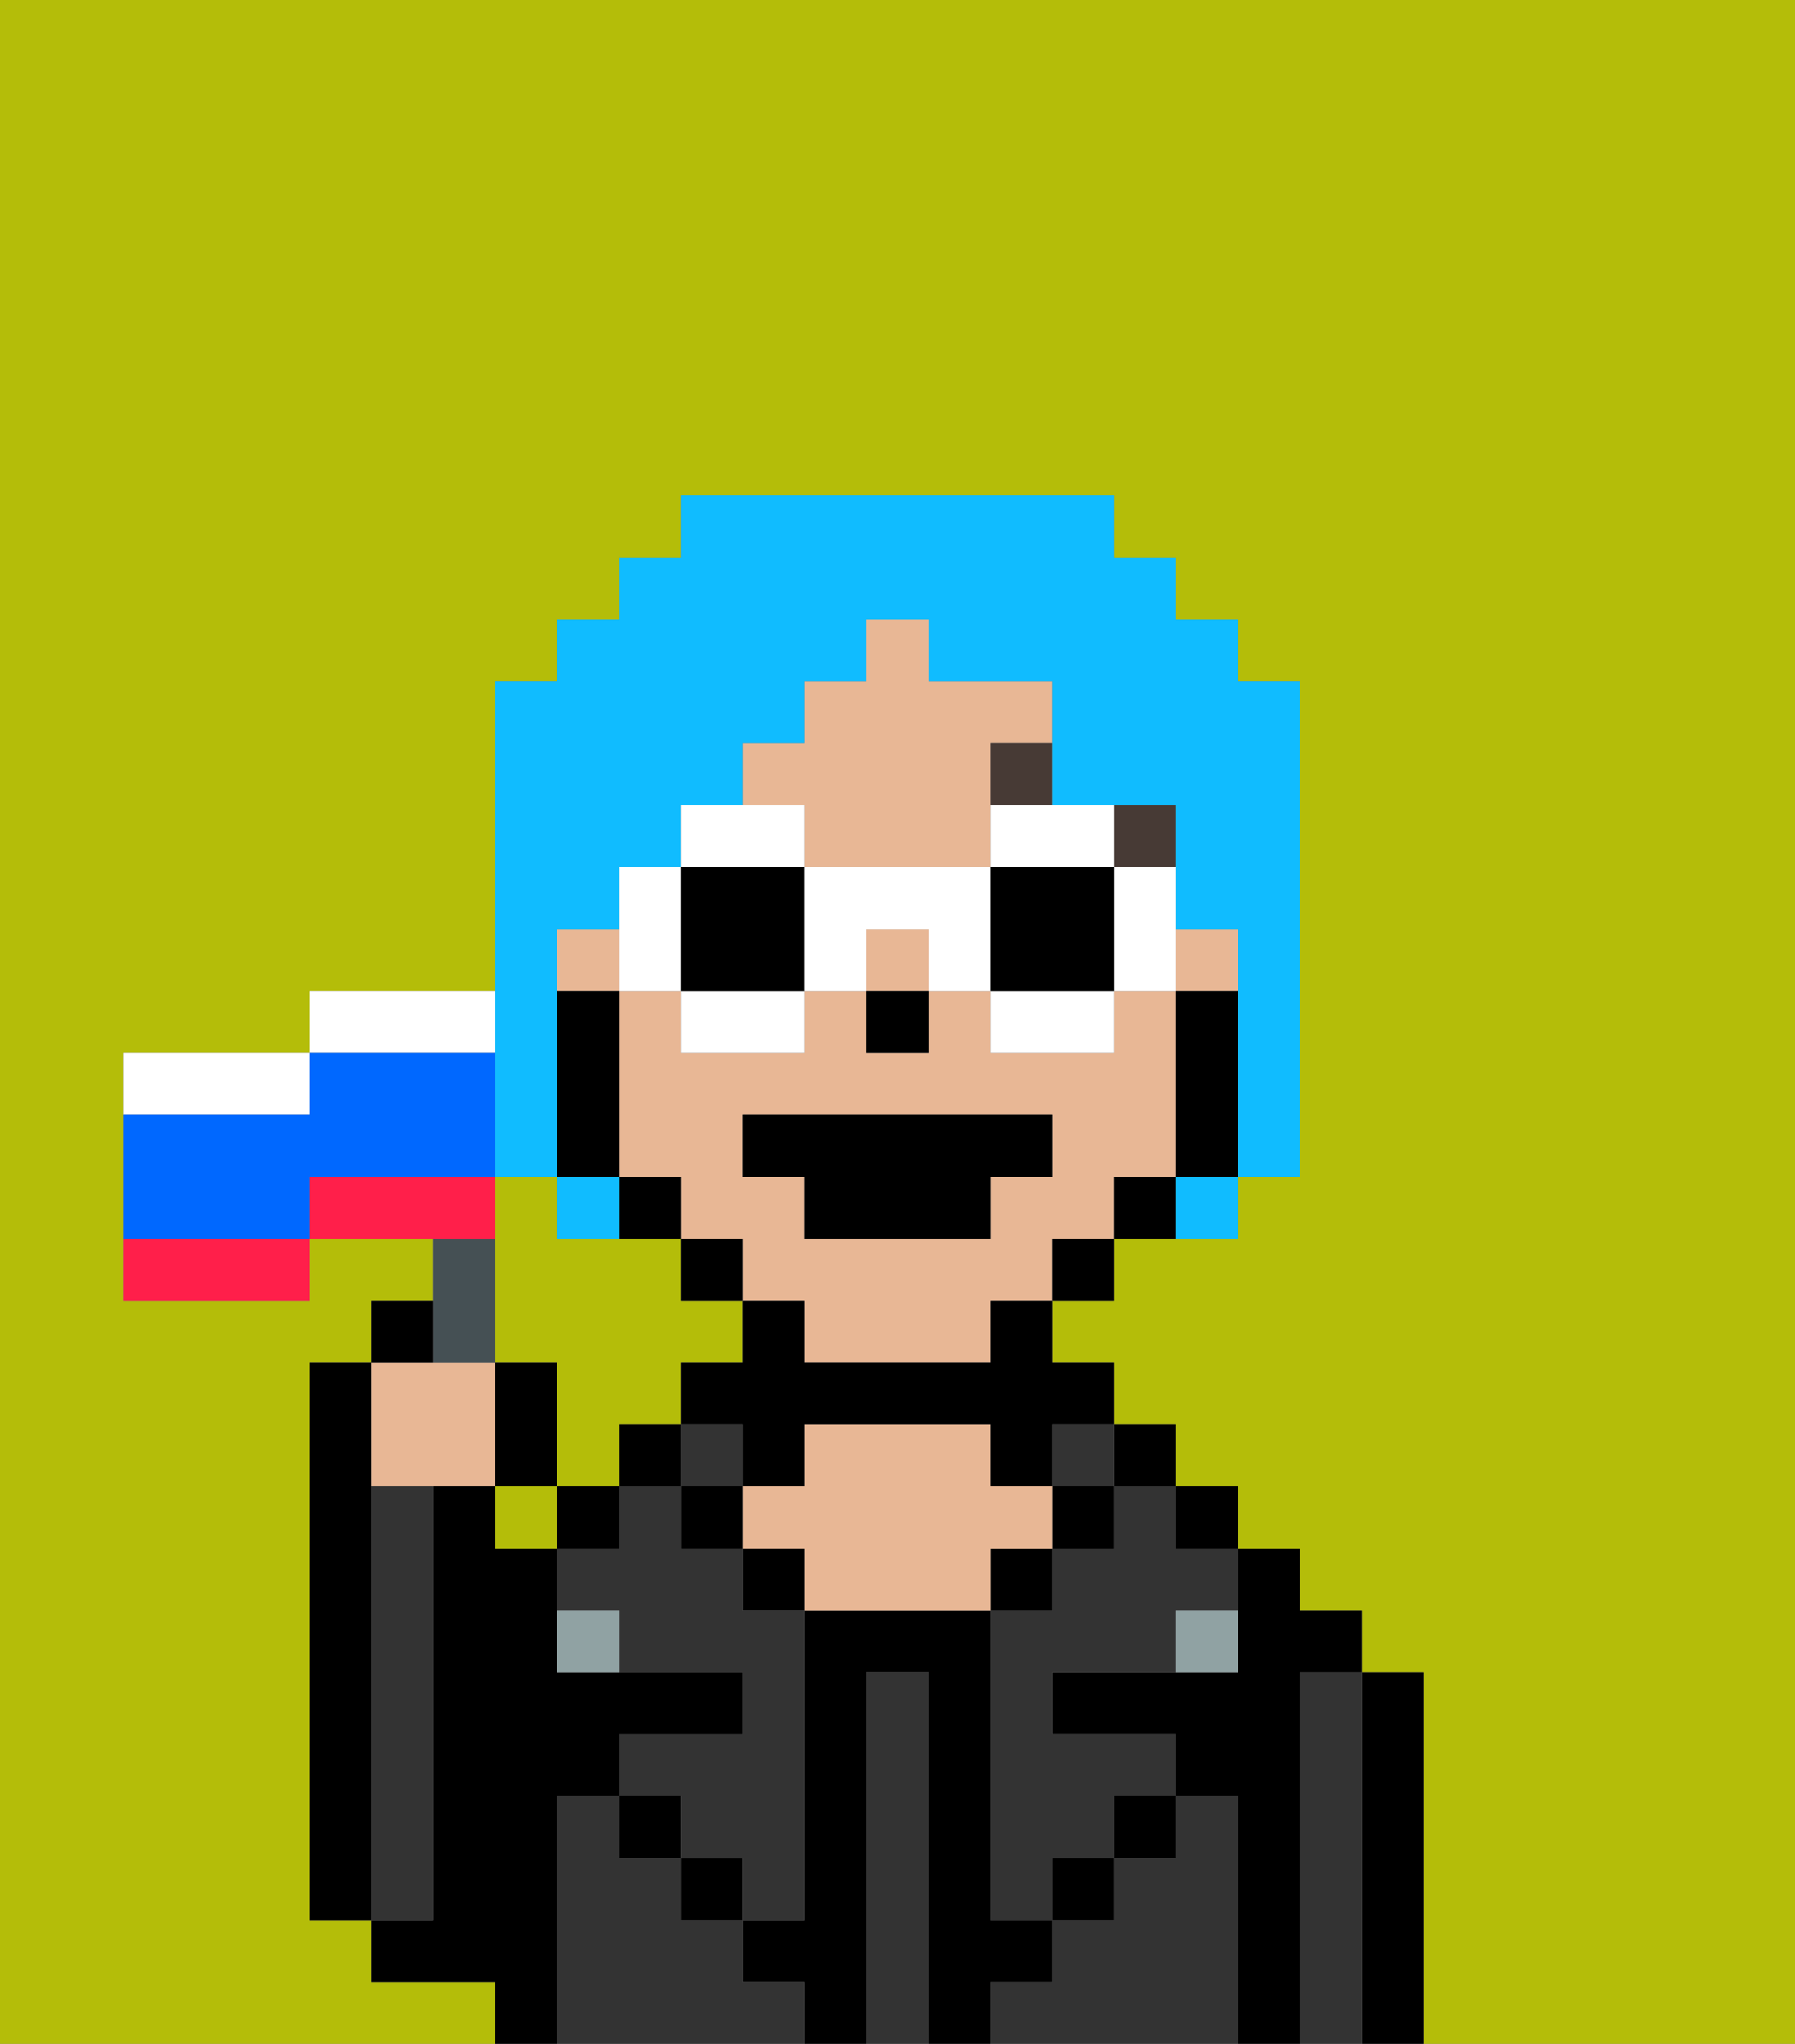 <svg xmlns="http://www.w3.org/2000/svg" viewBox="0 0 29 33"><rect x="0" y="0" width="29" height="33" fill="#808080" stroke="none"/><defs><style>polygon,rect,path{shape-rendering:crispedges;}.gb70-1{fill:#b4bd09;}.gb70-2{fill:#000000;}.gb70-3{fill:#333333;}.gb70-4{fill:#333333;}.gb70-5{fill:#e8b795;}.gb70-6{fill:#90a2a3;}.gb70-7{fill:#473a35;}.gb70-8{fill:#10bcff;}.gb70-9{fill:#ffffff;}.gb70-10{fill:#455054;}.gb70-11{fill:#ffffff;}.gb70-12{fill:#ff1f4a;}.gb70-13{fill:#0068ff;}</style></defs><rect class="gb70-1" x="8" y="24" width="1" height="1"/><path class="gb70-1" d="M9,24h1V23h1V22h1V21H11V20H9V19H8v3H9Z"/><path class="gb70-1" d="M8,32H6V31H5V22H6V21H7V20H5v1H2V17H5V16H8V11H9V10h1V9h1V8h7V9h1v1h1v1h1v8H20v1H18v1H17v1h1v1h1v1h1v1h1v1h1v1h1v6h6V0H0V33H8Z"/><path class="gb70-2" d="M23,27H22v6h1V27Z"/><path class="gb70-3" d="M22,27H21v6h1V27Z"/><path class="gb70-2" d="M21,27h1V26H21V25H20v2H17v1h2v1h1v4h1V27Z"/><rect class="gb70-2" x="19" y="24" width="1" height="1"/><path class="gb70-3" d="M20,29H19v1H18v1H17v1H16v1h4V29Z"/><rect class="gb70-2" x="18" y="23" width="1" height="1"/><path class="gb70-3" d="M18,25H17v1H16v5h1V30h1V29h1V28H17V27h2V26h1V25H19V24H18Z"/><rect class="gb70-2" x="18" y="29" width="1" height="1"/><rect class="gb70-3" x="17" y="23" width="1" height="1"/><rect class="gb70-2" x="17" y="24" width="1" height="1"/><rect class="gb70-2" x="17" y="30" width="1" height="1"/><rect class="gb70-2" x="16" y="25" width="1" height="1"/><path class="gb70-2" d="M17,32V31H16V26H13v5H12v1h1v1h1V27h1v6h1V32Z"/><path class="gb70-4" d="M15,27H14v6h1V27Z"/><path class="gb70-5" d="M17,25V24H16V23H13v1H12v1h1v1h3V25Z"/><rect class="gb70-2" x="12" y="25" width="1" height="1"/><path class="gb70-3" d="M12,32V31H11V30H10V29H9v4h4V32Z"/><rect class="gb70-3" x="11" y="23" width="1" height="1"/><rect class="gb70-2" x="11" y="24" width="1" height="1"/><rect class="gb70-2" x="11" y="30" width="1" height="1"/><rect class="gb70-2" x="10" y="23" width="1" height="1"/><rect class="gb70-2" x="10" y="29" width="1" height="1"/><rect class="gb70-2" x="9" y="24" width="1" height="1"/><path class="gb70-3" d="M12,25H11V24H10v1H9v1h1v1h2v1H10v1h1v1h1v1h1V26H12Z"/><path class="gb70-2" d="M9,29h1V28h2V27H9V25H8V24H7v7H6v1H8v1H9V29Z"/><path class="gb70-3" d="M7,30V24H6v7H7Z"/><path class="gb70-2" d="M6,24V22H5v9H6V24Z"/><path class="gb70-6" d="M9,26v1h1V26Z"/><path class="gb70-6" d="M19,27h1V26H19Z"/><rect class="gb70-5" x="14" y="15" width="1" height="1"/><rect class="gb70-5" x="19" y="15" width="1" height="1"/><path class="gb70-5" d="M13,14h3V12h1V11H15V10H14v1H13v1H12v1h1Z"/><rect class="gb70-5" x="9" y="15" width="1" height="1"/><path class="gb70-5" d="M19,19V16H18v1H16V16H15v1H14V16H13v1H11V16H10v3h1v1h1v1h1v1h3V21h1V20h1V19Zm-2,0H16v1H13V19H12V18h5Z"/><path class="gb70-2" d="M20,16H19v3h1V16Z"/><path class="gb70-2" d="M18,19v1h1V19Z"/><rect class="gb70-2" x="17" y="20" width="1" height="1"/><path class="gb70-2" d="M16,22H13V21H12v1H11v1h1v1h1V23h3v1h1V23h1V22H17V21H16Z"/><rect class="gb70-2" x="11" y="20" width="1" height="1"/><path class="gb70-2" d="M11,20V19H10v1Z"/><path class="gb70-2" d="M10,18V16H9v3h1Z"/><rect class="gb70-2" x="14" y="16" width="1" height="1"/><rect class="gb70-7" x="18" y="13" width="1" height="1"/><path class="gb70-7" d="M16,13h1V12H16Z"/><polygon class="gb70-2" points="12 19 13 19 13 20 16 20 16 19 17 19 17 18 12 18 12 19"/><path class="gb70-8" d="M8,18v1H9V15h1V14h1V13h1V12h1V11h1V10h1v1h2v2h2v2h1v4h1V11H20V10H19V9H18V8H11V9H10v1H9v1H8v7Z"/><path class="gb70-8" d="M10,20V19H9v1Z"/><path class="gb70-8" d="M19,20h1V19H19Z"/><path class="gb70-9" d="M13,13H11v1h2Z"/><path class="gb70-9" d="M11,17h2V16H11Z"/><path class="gb70-9" d="M11,16V14H10v2Z"/><path class="gb70-2" d="M13,16V14H11v2Z"/><path class="gb70-9" d="M18,15v1h1V14H18Z"/><path class="gb70-9" d="M16,14h2V13H16Z"/><path class="gb70-9" d="M16,17h2V16H16Z"/><path class="gb70-9" d="M13,14v2h1V15h1v1h1V14Z"/><path class="gb70-2" d="M18,14H16v2h2V14Z"/><path class="gb70-5" d="M7,24H8V22H6v2Z"/><path class="gb70-10" d="M8,22V20H7v2Z"/><path class="gb70-2" d="M7,21H6v1H7Z"/><path class="gb70-2" d="M9,22H8v2H9Z"/><path class="gb70-11" d="M5,17H2v1H5Z"/><path class="gb70-11" d="M8,16H5v1H8Z"/><path class="gb70-12" d="M8,19H5v1H8Z"/><path class="gb70-12" d="M2,21H5V20H2Z"/><path class="gb70-13" d="M8,19V17H5v1H2v2H5V19Z"/></svg>